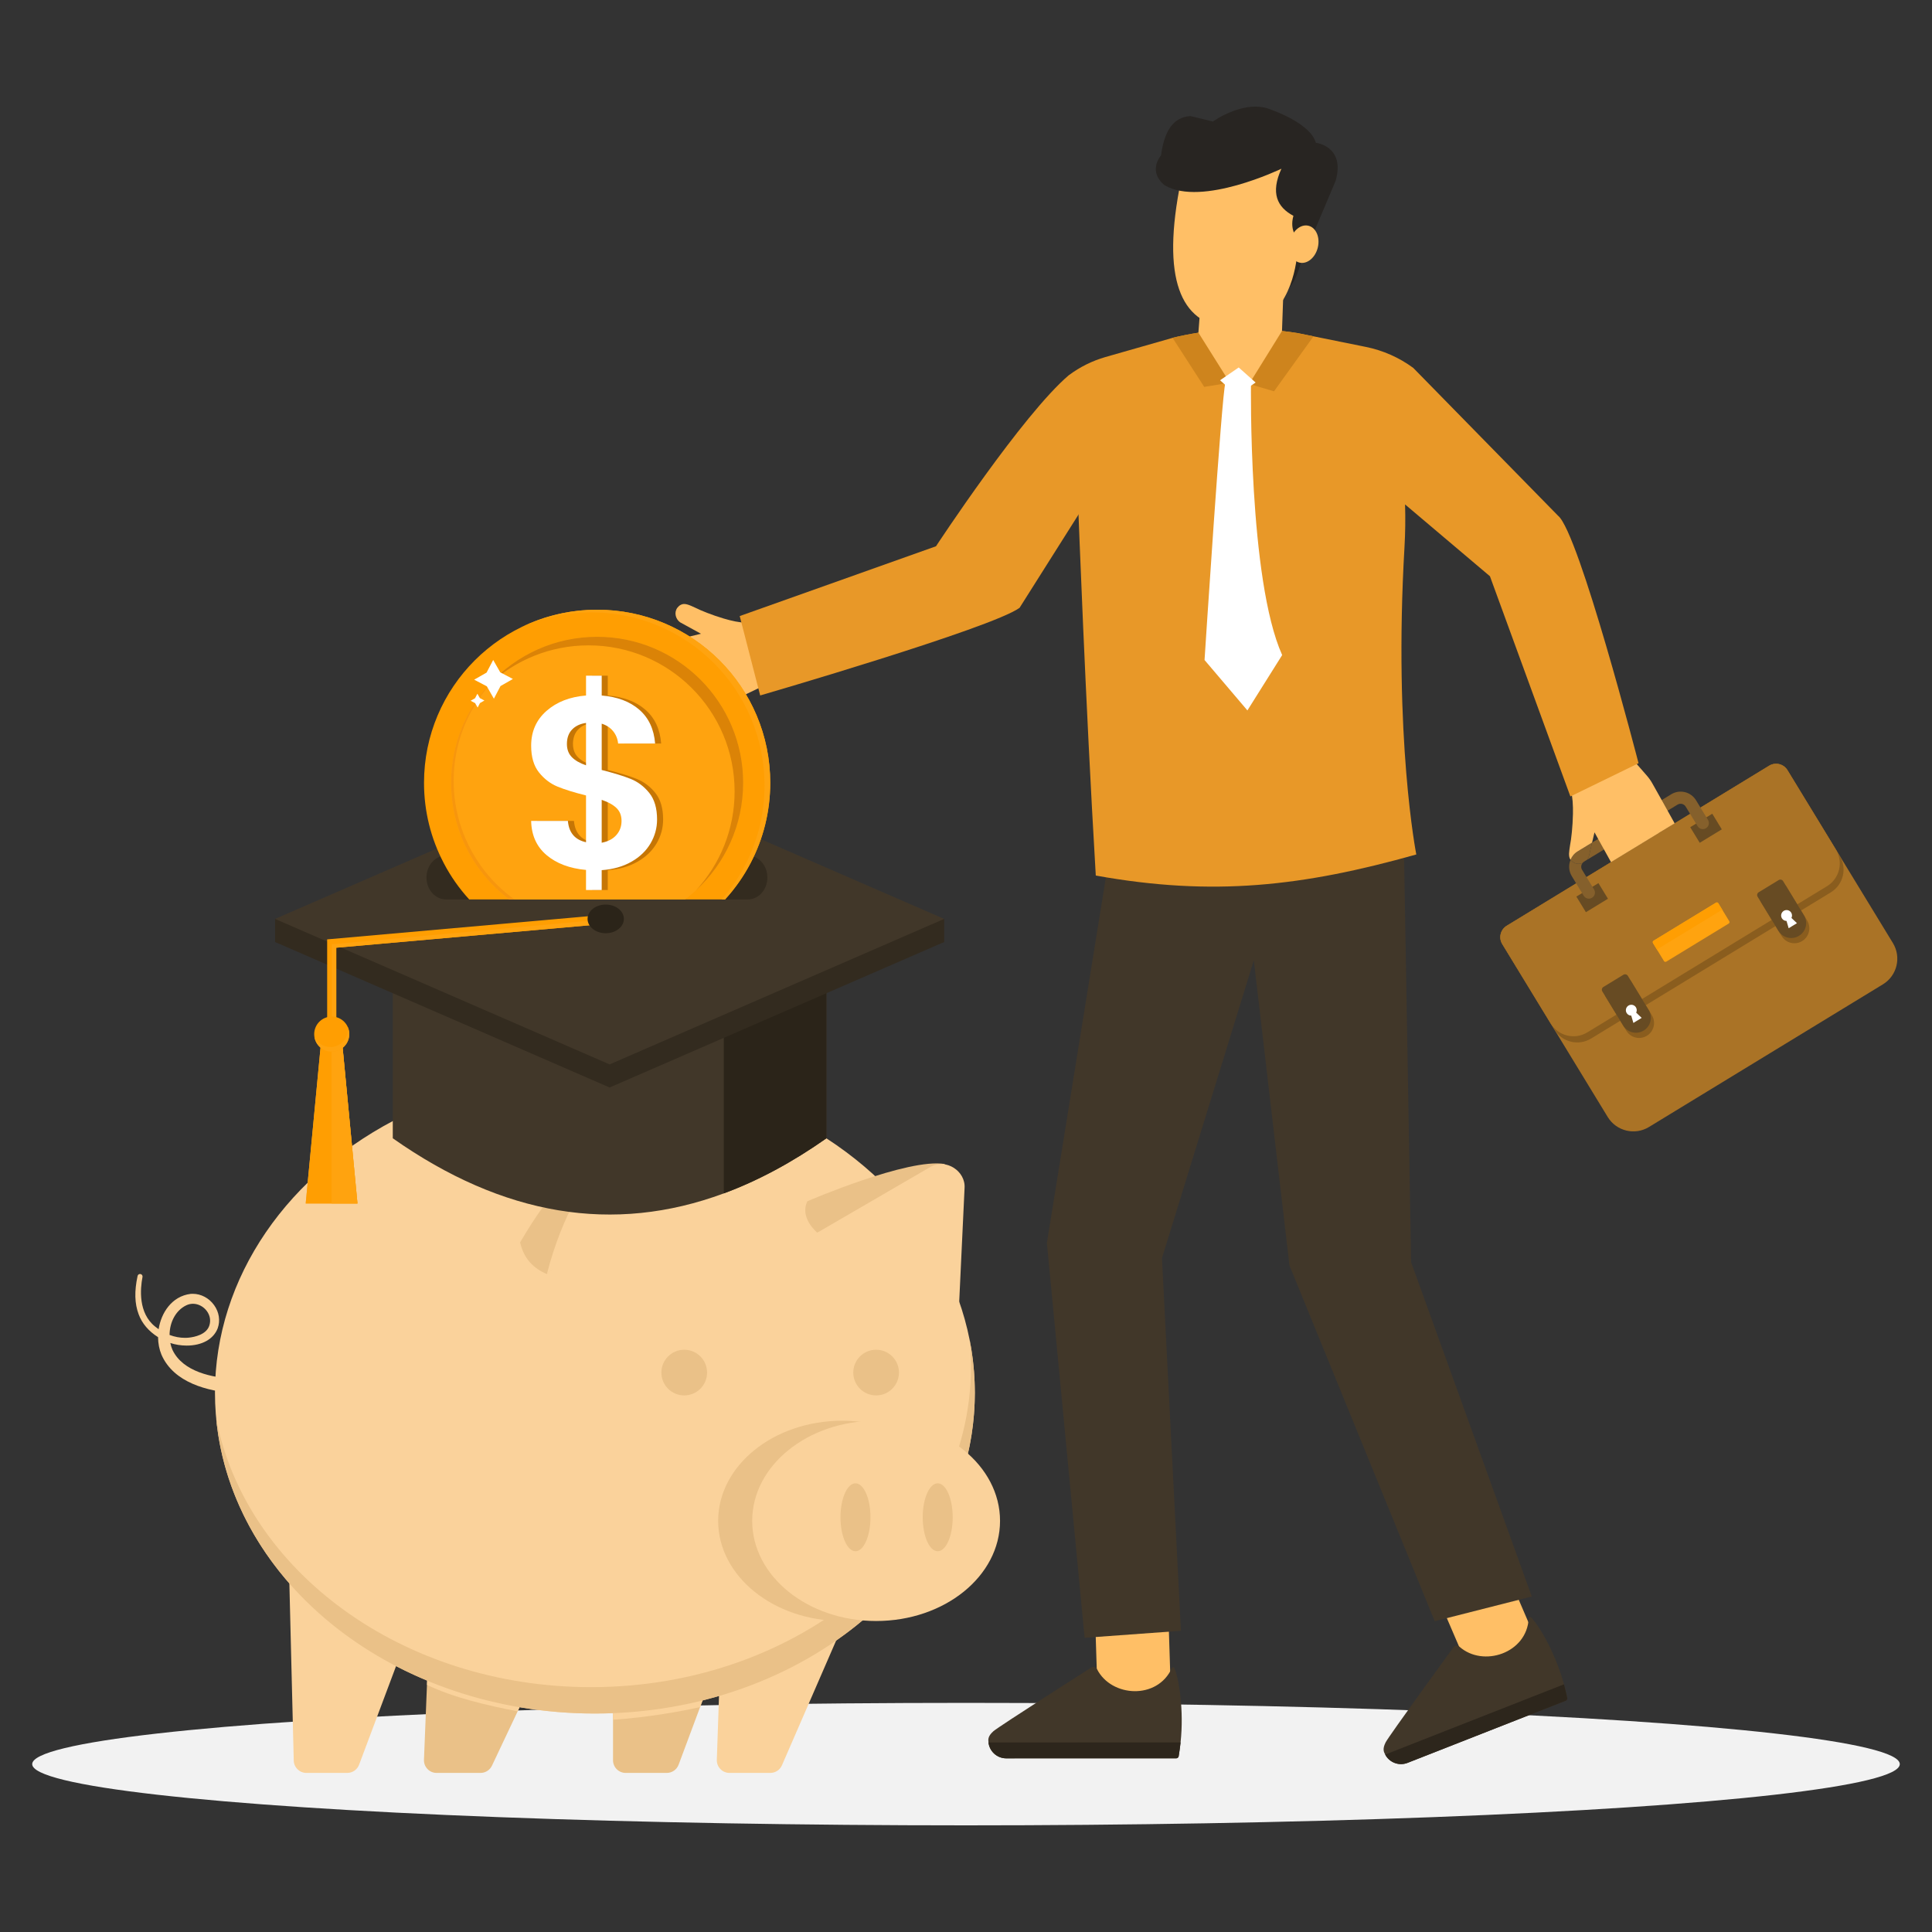 <svg xmlns="http://www.w3.org/2000/svg" enable-background="new 0 0 3000 3000" viewBox="0 0 3000 3000"><rect x="0" y="0" width="3000" height="3000" fill="#333333" stroke="none"/><ellipse cx="1500" cy="2739.31" fill="#f2f2f2" rx="1450" ry="95.09" class="colorf2f2f2 svgShape"/><path fill="#ffbf66" d="M1030.89,998c-6.93,1.7-11.19,8.66-9.51,15.65c0.9,3.7,3.36,6.65,6.5,8.33c2.66,1.42,5.86,1.96,9.1,1.16    l-1.19,0.32c-7.86,1.9-12.6,9.76-10.73,17.54c1,4.16,3.71,7.52,7.28,9.43c2.98,1.59,6.59,2.15,10.2,1.27l6.82-1.63    c-6.87,2.49-10.93,9.84-9.18,17.06c1.03,4.24,3.77,7.55,7.28,9.43c3.03,1.62,6.64,2.17,10.25,1.3l4.62-1.09    c-7.37,1.74-11.88,9.19-10.11,16.5c0.94,3.99,3.56,7.17,6.86,8.93l0.05,0.03c2.87,1.53,6.24,2.02,9.64,1.17l74.01-17.89    l37.64-18.08l-23.01-100.69c-8.75,0.11-21.26-2.6-33.91-6.34c-17.6-5.22-35.45-12.42-43.73-16.65    c-8.62-3.85-16.42-8.08-22.74-4.55c-2.11,1.13-3.83,2.68-5.2,4.48c-5.34,7.07-3.08,17.3,4.1,22.57l32.55,17.86L1030.89,998z" class="colorfeb582 svgShape"/><rect width="113.84" height="147.39" x="2257.19" y="2451.68" fill="#ffbf66" transform="rotate(-23.249 2314.066 2525.433)" class="colorfeb582 svgShape"/><path fill="#413729" d="M2257.45,2557.16c0,0-100.81,138.48-105.81,148.31c-5.44,10.71-2.68,15.17-0.71,19.01        c6.06,11.75,20.62,18.18,34.28,13.05l246-96.6c1.8-0.71,2.83-2.63,2.41-4.52c-1.62-7.56-3.33-14.55-5.09-21.01        c-12.94-47.71-38.48-91.43-51.1-103.83c-1.35-1.31-3.58-0.4-3.67,1.48c-2.73,54.26-70.98,76.53-107.58,43.89        C2263.67,2554.69,2259.84,2554.76,2257.45,2557.16z" class="color293241 svgShape"/><path fill="#2d261c" d="M2150.94,2724.48c6.06,11.75,20.62,18.18,34.28,13.05l246-96.6c1.8-0.71,2.83-2.63,2.41-4.52        c-1.62-7.56-3.33-14.55-5.09-21.01L2150.94,2724.48z" class="color1c232d svgShape"/><rect width="113.84" height="147.39" x="1702.68" y="2506.23" fill="#ffbf66" transform="rotate(-1.812 1759.551 2579.958)" class="colorfeb582 svgShape"/><path fill="#413729" d="M1695.22,2588.86c0,0-144.45,92.06-152.69,99.38c-8.97,7.97-8.04,13.13-7.61,17.43        c1.35,13.15,12.56,24.45,27.14,24.68l264.29-0.02c1.94,0,3.59-1.41,3.9-3.33c1.25-7.63,2.21-14.76,2.94-21.42        c5.39-49.14-2.41-99.17-9.63-115.32c-0.76-1.72-3.18-1.69-3.95,0.03c-22.37,49.5-94.04,45.3-116.18,1.54        C1701.91,2588.82,1698.32,2587.49,1695.22,2588.86z" class="color293241 svgShape"/><path fill="#2d261c" d="M1534.93,2705.68c1.35,13.15,12.56,24.45,27.14,24.68l264.29-0.02c1.94,0,3.59-1.41,3.9-3.33        c1.25-7.63,2.21-14.76,2.94-21.42L1534.93,2705.68z" class="color1c232d svgShape"/><polygon fill="#413729" points="2378.55 2479.06 2191.17 1959.85 2179.67 1298.31 1730.94 1277.3 1625.61 1930.04 1684.19 2543.18 1833.73 2532.29 1804.29 1953.61 1946.93 1491.13 2002.27 1965.02 2227.79 2517.39" class="color293241 svgShape"/><path fill="#aa7326" d="M2332.71,1465.96l163.74,268.49c13.41,21.99,42.11,28.95,64.09,15.53l363.23-221.51        c21.99-13.41,28.95-42.1,15.53-64.1l-163.73-268.49c-5.94-9.74-18.66-12.83-28.42-6.89l-407.55,248.54        C2329.85,1443.49,2326.77,1456.22,2332.71,1465.96z" class="coloraa5f26 svgShape"/><path fill="#8a5d1e" d="M2332.71,1465.96l81.04,132.88c11.91,19.53,37.39,25.69,56.91,13.79l372.16-226.96        c19.52-11.9,25.7-37.37,13.79-56.9l-81.03-132.87c-5.94-9.74-18.66-12.83-28.42-6.89l-407.55,248.54        C2329.85,1443.49,2326.77,1456.22,2332.71,1465.96z" class="color8a3d1e svgShape"/><path fill="#aa7326" d="M2332.71,1465.96l75.19,123.3c11.9,19.52,37.38,25.69,56.9,13.79l372.16-226.96        c19.52-11.9,25.7-37.39,13.79-56.9l-75.19-123.29c-5.94-9.74-18.66-12.83-28.42-6.89l-407.55,248.54        C2329.85,1443.49,2326.77,1456.22,2332.71,1465.96z" class="coloraa5f26 svgShape"/><path fill="#8a5d1e" d="M2798.39,1461.27L2798.39,1461.27c10.94-6.68,14.41-20.96,7.73-31.91l-32.35-53.04          c-1.44-2.38-4.54-3.12-6.92-1.68l-31.05,18.93c-2.37,1.45-3.13,4.55-1.68,6.92l32.35,53.04          C2773.15,1464.49,2787.44,1467.96,2798.39,1461.27z" class="color8a3d1e svgShape"/><path fill="#674b23" d="M2793.46,1453.19L2793.46,1453.19c10.95-6.68,14.41-20.97,7.73-31.91l-32.35-53.05          c-1.45-2.37-4.55-3.12-6.92-1.67l-31.05,18.93c-2.37,1.45-3.12,4.55-1.67,6.93l32.34,53.03          C2768.22,1456.4,2782.51,1459.86,2793.46,1453.19z" class="color672e23 svgShape"/><path fill="#ffffff" d="M2774.1,1430.04l3.32,11.32l12.88-7.85l-8.55-8.13c1.25-2.53,1.22-5.6-0.35-8.18          c-2.43-3.98-7.62-5.24-11.6-2.81c-3.98,2.43-5.25,7.62-2.82,11.6C2768.55,1428.57,2771.29,1430.01,2774.1,1430.04z" class="colorfff svgShape"/><path fill="#8a5d1e" d="M2557.28,1608.32L2557.28,1608.32c10.95-6.68,14.41-20.97,7.73-31.92l-32.35-53.04          c-1.45-2.38-4.55-3.13-6.92-1.68l-31.05,18.94c-2.38,1.45-3.13,4.55-1.68,6.92l32.35,53.04          C2532.04,1611.53,2546.33,1615,2557.28,1608.32z" class="color8a3d1e svgShape"/><path fill="#674b23" d="M2552.34,1600.23L2552.34,1600.23c10.95-6.68,14.41-20.96,7.73-31.91l-32.35-53.04          c-1.45-2.37-4.55-3.12-6.92-1.68l-31.05,18.93c-2.38,1.45-3.13,4.55-1.68,6.92l32.35,53.04          C2527.11,1603.44,2541.39,1606.91,2552.34,1600.23z" class="color672e23 svgShape"/><path fill="#ffffff" d="M2532.99,1577.08l3.32,11.32l12.88-7.85l-8.54-8.14c1.25-2.52,1.22-5.6-0.35-8.17          c-2.43-3.99-7.61-5.24-11.6-2.81c-3.98,2.43-5.25,7.62-2.82,11.61C2527.44,1575.61,2530.17,1577.05,2532.99,1577.08z" class="colorfff svgShape"/><path fill="#ffa30f" d="M2587.41,1493.21l96.92-59.11c1.24-0.76,1.63-2.37,0.88-3.61l-17.04-27.95        c-0.76-1.24-2.37-1.63-3.61-0.87l-96.92,59.11c-1.24,0.76-1.63,2.37-0.88,3.61l17.04,27.95        C2584.55,1493.57,2586.17,1493.97,2587.41,1493.21z" class="colorf2a807 svgShape"/><path fill="#ff9e02" d="M2566.75,1464.39l7.47,12.24c-0.75-1.23-0.36-2.86,0.88-3.62l96.92-59.1c1.25-0.76,2.87-0.37,3.62,0.87        l-7.47-12.24c-0.76-1.25-2.38-1.64-3.62-0.88l-96.92,59.11C2566.38,1461.53,2565.99,1463.15,2566.75,1464.39z" class="colorffb902 svgShape"/><rect width="40.13" height="28.4" x="2629.02" y="1271.93" fill="#674b23" transform="rotate(-31.373 2649.085 1286.129)" class="color672e23 svgShape"/><rect width="40.13" height="28.4" x="2452.22" y="1379.75" fill="#674b23" transform="rotate(-31.377 2472.163 1393.878)" class="color672e23 svgShape"/><path fill="#85602c" d="M2490.73 1319.09l98.72-60.28 15.53-9.44c4.34-2.56 9.9-1.18 12.49 3.05l18.63 30.54c2.71 4.44 8.5 5.85 12.94 3.14l0 0c4.44-2.71 5.85-8.5 3.14-12.95l-18.63-30.54c-8.04-13.1-25.17-17.34-38.38-9.33l-14.87 9.1-98.72 60.28-9.4 5.7-5.05 21.61c-.77 1.99-1.82 3.67-3.12 5.32L2490.73 1319.09zM2440.62 1360.4l18.53 30.51c2.7 4.45 8.5 5.85 12.94 3.15l0 0c4.44-2.71 5.84-8.5 3.13-12.94l-18.63-30.55c-2.05-3.4-1.54-7.59.72-10.46-3.65 1.51-7.75 1.75-11.61.24-2.19-.93-4.2-2.18-5.98-3.97-.41-.33-.68-.74-.94-1.27C2435.36 1343.11 2435.81 1352.5 2440.62 1360.4z" class="color853d2c svgShape"/><path fill="#85602c" d="M2438.79,1335.11c0.25,0.53,0.53,0.94,0.94,1.27c1.77,1.79,3.79,3.04,5.98,3.97      c3.86,1.51,7.96,1.28,11.61-0.24c0.65-0.82,1.38-1.51,2.35-2.14l4.37-2.68c1.3-1.65,2.35-3.33,3.12-5.32l5.05-21.61      l-22.36,13.64C2444.67,1325.11,2440.84,1329.81,2438.79,1335.11z" class="color853d2c svgShape"/><path fill="#ffbf66" d="M2439.4,1228.41c2.51,8.62,3.36,21.91,3.06,35.56c-0.36,19.12-2.53,38.94-4.46,48.32      c-1.27,9.04-3.23,17.46,0.78,22.82c2.05-5.3,5.88-10,11.04-13.11l22.36-13.64l3.76-15.92l5.64,10.23l9.14,16.42l10.86,19.64      l74.43-45.36l0.02-0.12l24.38-14.77l-10.98-19.67l-9.14-16.42l-14.5-25.85c-2.42-4.32-5.29-8.37-8.54-12.11l-23.66-27.09      L2439.4,1228.41z" class="colorfeb582 svgShape"/><path fill="#e89828" d="M1659.88,582.49l14.33,203.72c0.53,11.45,10.83,294.74,27.32,573.33     c182.23,32.91,321.62,16.82,497.69-32.71c0,0-35.56-180.23-18.34-477.23c1.29-22.08,1.56-44.21,0.9-66.32l131.79,111.5     l124.92,341.95l105.83-51.58c0,0-92.43-358.02-124.87-384.24l-224.99-229.67c-21.85-16.07-46.95-27.17-73.5-32.54l-81.32-16.47     l-24.94-5.04c-7.9-1.28-15.8-2.33-23.76-3.22c-43.33-4.91-87.13-3.92-130.22,2.68c-13.21,2.1-26.37,4.64-39.41,7.74l-0.55,0.23     l-104.23,29.78C1696.07,560.27,1676.9,569.8,1659.88,582.49z" class="color2896e8 svgShape"/><path fill="#282522" d="M2021.3,402.11c0,0-6.04,30.58-19.47,44.59l2.64-38.26l12.92-17.98L2021.3,402.11z" class="color222824 svgShape"/><path fill="#ffbf66" d="M2015.18,364.27c0,0,4.71,59.84-25.62,105.86c-18.62,28.24-51.75,42.21-85.36,38.42     c-69.76-7.88-101.92-73.6-70.35-228.53l123.13-50.67l78.62,50.76L2015.18,364.27z" class="colorfeb582 svgShape"/><path fill="#ffbf66" d="M1992.67,457.1l-2.71,77.42c-1.21,34.58-29.27,62.16-63.87,62.78l0,0c-38.32,0.68-68.91-31.74-66.03-69.95     l4.13-54.65L1992.67,457.1z" class="colorfeb582 svgShape"/><path fill="#282522" d="M2015.74,370.9c0,0-14.01-11.84-7.34-35.77c-25.19-13.44-35.85-35.26-18.63-73.15     c0,0-123.58,59.66-181.17,25.77c0,0-26.94-18.66-5.71-46.7c4.72-35.11,17.3-59.1,45.64-60.81l34.9,8.47     c0,0,50.77-36.76,92.44-17.56c0,0,59.13,20.41,67.41,50.56c0,0,45.96,5.09,30.73,58.98l-31.52,74.62l-4.78,20.92L2015.74,370.9z" class="color222824 svgShape"/><path fill="#ffbf66" d="M2003.29,373.94c-3.84,15.8,2.68,30.95,14.55,33.83s24.6-7.6,28.43-23.41c3.83-15.81-2.68-30.96-14.55-33.84     C2019.85,347.66,2007.12,358.14,2003.29,373.94z" class="colorfeb582 svgShape"/><path fill="#ce841d" d="M1820.76 524.61l49.14 76.13 39.79-6.45-48.81-77.73c-13.22 2.06-26.49 4.73-39.55 7.86L1820.76 524.61zM1939.64 596.2l38.65 11.42 61.33-85.39-24.91-5.03c-7.88-1.28-16.13-2.38-24.03-3.27L1939.64 596.2z" class="color1d8bce svgShape"/><polygon fill="#ffffff" points="1894.51 590.48 1920.73 613.85 1949.68 593.98 1923.47 570.6" class="colorfff svgShape"/><path fill="#ffffff" d="M1942.51,595.86c0,0-4.18,304.32,48.43,421.32l-53.98,85.97l-66.55-78.29c0,0,26.8-415.52,32.38-430.35     L1942.51,595.86z" class="colorfff svgShape"/><path fill="#e89828" d="M1148.63,956.62l31.78,123.29c0,0,359.85-104.63,402.77-136.09l180.99-286.39l-104.29-75.01l0,0    c-72.2,61.31-206.48,265.83-206.48,265.83L1148.63,956.62z" class="color2896e8 svgShape"/><g fill="#000000" class="color000 svgShape"><path fill="#eac188" d="M951.9,2625.72v107.59c0,10.87,8.8,19.67,19.67,19.67h63.77c8.22,0,15.57-5.11,18.43-12.8l33.36-89.45      l9.32-25H951.9V2625.72z" class="colorea88b0 svgShape"/><path fill="#fad29b" d="M951.9,2625.72v44.65c53.68-3.38,108.95-13.59,135.23-19.65l9.32-25H951.9z" class="colorfa9bbd svgShape"/><path fill="#eac188" d="M658.34,2732.52c-0.47,11.18,8.47,20.46,19.65,20.46h68.16c7.6,0,14.52-4.39,17.77-11.26l36.51-77.23      l3.36-7.12l21.87-46.27l-161.99-11.84l-0.68,17l-0.25,6.19L658.34,2732.52z" class="colorea88b0 svgShape"/><path fill="#fad29b" d="M663 2616.26c40.78 19.7 94.1 32.14 140.8 41.11l21.87-46.27-161.99-11.84L663 2616.26zM1303.07 2536.6l-88.86 204.55c-3.12 7.18-10.21 11.83-18.04 11.83h-63.42c-11.12 0-20.03-9.22-19.66-20.34l4.93-144.3L1303.07 2536.6zM449.07 2447.92l7.06 285.88c.26 10.67 8.99 19.18 19.66 19.18h63.4c8.2 0 15.54-5.08 18.41-12.76l65.72-175.24-137.6-127.7L449.07 2447.92z" class="colorfa9bbd svgShape"/><ellipse cx="923.74" cy="2162.59" fill="#fad29b" rx="589.95" ry="498.17" class="colorfa9bbd svgShape"/><path fill="#eac188" d="M335.69,2202.83c24.25,256.32,278.27,457.93,588.05,457.93c325.82,0,589.95-223.04,589.95-498.17      c0-27.73-2.69-54.92-7.85-81.43c1.28,13.36,1.93,26.86,1.93,40.49c0,275.13-264.13,498.15-589.95,498.15      C624.75,2619.8,381.58,2439.35,335.69,2202.83z" class="colorea88b0 svgShape"/><ellipse cx="1307.58" cy="2361.6" fill="#eac188" rx="192.42" ry="155.49" class="colorea88b0 svgShape"/><ellipse cx="1360.43" cy="2361.6" fill="#fad29b" rx="192.42" ry="155.49" class="colorfa9bbd svgShape"/><path fill="#eac188" d="M1351.66 2356.02c0 29.12-10.42 52.73-23.28 52.73s-23.28-23.61-23.28-52.73c0-29.12 10.42-52.73 23.28-52.73S1351.66 2326.9 1351.66 2356.02zM1479.35 2356.02c0 29.12-10.42 52.73-23.28 52.73s-23.28-23.61-23.28-52.73c0-29.12 10.42-52.73 23.28-52.73C1468.92 2303.29 1479.35 2326.9 1479.35 2356.02z" class="colorea88b0 svgShape"/><circle cx="1360.43" cy="2131.33" r="35.47" fill="#eac188" class="colorea88b0 svgShape"/><circle cx="1062.47" cy="2131.33" r="35.47" fill="#eac188" class="colorea88b0 svgShape"/><path fill="#eac188" d="M962.51,1788.31c0,0-57.62-25.31-154.87,140.82c5.79,25.69,21.01,40.5,41.53,49.22l115.82-109.82       L962.51,1788.31z" class="colorea88b0 svgShape"/><path fill="#fad29b" d="M849.17,1978.35c24.73-95.97,64.47-152.22,86.45-176.57c10.94-12.11,28.1-16.89,43.45-11.35       c68.52,24.76,144.56,156.73,144.56,156.73S956.92,1883.46,849.17,1978.35z" class="colorfa9bbd svgShape"/><path fill="#eac188" d="M1269.08,1914.06c0,0-28.08-22.76-15.37-48.78c0,0,156.67-67.66,213.43-57.77l-28.38,43.59l-56.76,19.5      l-40.79,16.28L1269.08,1914.06z" class="colorea88b0 svgShape"/><path fill="#fad29b" d="M1269.08 1914.06l176.47-102.53c23.33-12.83 54.07 6.82 52.22 33.38l-9.95 211.04L1269.08 1914.06zM215.28 2040.78c5.16 14.15 15.59 26.41 30.15 35.54.06 9.67 1.9 19.05 5.32 27.27 19.1 43.82 72.19 56.68 113.34 59.79l4.08.29.46-22.39-3.77-.19c-35.31-1.72-80.79-10.91-97-44.92-1.47-3.35-2.61-6.96-3.38-10.77 7.71 2.59 16.65 4.02 25.43 4.02 23.78 0 41.79-10.06 48.15-26.92 4.19-11.91 2.2-24.89-5.44-35.68-7.89-11.16-20.4-17.81-33.41-17.81-1.06 0-2.15.04-3.21.12-29.53 3.67-45.87 29.9-49.68 54.88-1.87-1.3-3.67-2.69-5.43-4.12-26.38-21-23.2-58.53-19.61-77.06.4-2.04-.91-4.02-2.94-4.48l0 0-.06-.01c-2.09-.48-4.18.83-4.63 2.92C208.51 2005.13 209.05 2024.12 215.28 2040.78zM263.29 2072.9c.13-20.4 10.02-38.23 25.62-45.85 3.42-1.7 7.04-2.57 10.75-2.57 8.14 0 16.4 4.33 21.52 11.33 4.95 6.73 6.34 14.64 3.92 22.32-4.45 14.35-23.38 18-31.33 18.89-2.13.25-4.33.37-6.54.37C279.28 2077.39 271.22 2075.88 263.29 2072.9z" class="colorfa9bbd svgShape"/><path fill="#413729" d="M1283.32,1529.62v237.9c-53.14,37.37-106.27,65.91-159.41,85.58c-171.34,63.47-342.67,34.93-514.01-85.58     v-237.9H1283.32z" class="color293241 svgShape"/><path fill="#2b2419" d="M1283.32,1529.62v237.9c-53.14,37.37-106.27,65.91-159.41,85.58v-323.47h159.41V1529.62z" class="color19212b svgShape"/><polygon fill="#332b1f" points="1466.1 1462.75 946.62 1688.66 427.13 1462.75 946.62 1236.84" class="color1f2733 svgShape"/><polygon fill="#332b1f" points="427.13 1462.75 427.13 1426.88 534.49 1423.14 512.45 1476.3" class="color1f2733 svgShape"/><polygon fill="#332b1f" points="1466.1 1462.75 1466.1 1426.88 1397.96 1426.88 1397.96 1478.03" class="color1f2733 svgShape"/><polygon fill="#413729" points="1466.1 1426.88 946.62 1652.79 427.13 1426.88 946.62 1200.97" class="color293241 svgShape"/><path fill="#ff9e02" d="M946.64,1427.51c0,3.62-2.77,6.7-6.45,7.04l-418.03,37.06v134.17h-14.14v-147.12l430.92-38.19      c3.89-0.35,7.31,2.52,7.66,6.4v0.01C946.63,1427.1,946.64,1427.31,946.64,1427.51z" class="colorffb902 svgShape"/><path fill="#ffa30f" d="M946.64,1427.51c0,3.62-2.77,6.7-6.45,7.04l-418.03,37.06v134.17h-6.91v-139.49l431.36-39.42v0.01     C946.63,1427.1,946.64,1427.31,946.64,1427.51z" class="colorf2a807 svgShape"/><polygon fill="#fbab3b" points="555.07 1868.76 474.69 1868.76 498.03 1623.72 531.74 1623.72" class="colorfbb03b svgShape"/><polygon fill="#ff9e02" points="555.08 1868.76 474.69 1868.76 498.03 1623.72 531.74 1623.72" class="colorffb902 svgShape"/><polygon fill="#ffa30f" points="555.08 1868.76 514.88 1868.76 514.88 1623.72 531.74 1623.72" class="colorf2a807 svgShape"/><circle cx="515.1" cy="1605.79" r="27.23" fill="#ff9e02" transform="rotate(-22.5 515.071 1605.722)" class="colorffb902 svgShape"/><path fill="#ffa30f" d="M542.33,1605.78c0,15.04-12.2,27.23-27.22,27.23c-13.64,0-24.93-10.02-26.91-23.13     c4.27,9.44,13.77,16,24.81,16c15.03,0,27.22-12.18,27.22-27.23c0-1.37-0.1-2.73-0.3-4.04     C541.46,1598.02,542.33,1601.81,542.33,1605.78z" class="colorf2a807 svgShape"/><ellipse cx="940.56" cy="1426.86" fill="#2b2419" rx="28.2" ry="22.25" class="color19212b svgShape"/><path fill="#332b1f" d="M1191.58,1362.54c0,9.46-3.41,17.96-8.88,24.14c-5.52,6.13-13.1,9.95-21.54,9.95H692.63    c-16.78,0-30.42-15.23-30.42-34.09c0-9.4,3.41-17.9,8.93-24.08c3.19-3.58,7.14-6.37,11.58-8.07c3.09-1.21,6.44-1.88,9.91-1.88    h468.53c2,0,3.9,0.24,5.79,0.67c2.11,0.42,4.17,1.09,6.06,2.06h0.05C1183.95,1336.4,1191.58,1348.47,1191.58,1362.54z" class="color1f2733 svgShape"/><g fill="#000000" class="color000 svgShape"><path fill="#ff9e02" d="M1196.03,1215.58c0,44.88-10.96,87.13-30.34,124.26c-10.8,20.65-24.18,39.72-39.77,56.79H728.57       c-15.43-16.91-28.76-35.77-39.45-56.26c-0.21-0.42-0.42-0.84-0.63-1.27c-19.23-36.93-30.08-79.02-30.08-123.53       c0-148.5,120.37-268.81,268.81-268.81C1075.71,946.77,1196.03,1067.09,1196.03,1215.58z" class="colorffb902 svgShape"/><path fill="#ffa30f" d="M1196.03,1215.58c0,44.83-10.96,87.13-30.39,124.26c-10.8,20.65-24.18,39.72-39.77,56.79h-5.16       c15.43-17.65,28.6-37.3,39.03-58.58c17.59-35.71,27.44-75.91,27.44-118.37c0-148.5-120.31-268.81-268.81-268.81       c-38.61,0-75.33,8.16-108.51,22.81c35.45-17.23,75.28-26.92,117.36-26.92C1075.71,946.77,1196.03,1067.09,1196.03,1215.58z" class="colorf2a807 svgShape"/><path fill="#ffa30f" d="M1153.99,1215.58c0,44.88-13.06,86.71-35.56,121.9c-13.12,20.54-29.5,38.87-48.36,54.2       c-2.11,1.68-4.21,3.37-6.37,4.95H790.79c-19.28-14.49-36.14-32.03-49.94-51.89c-1.69-2.37-3.27-4.79-4.85-7.27       c-22.55-35.24-35.5-77.01-35.5-121.9c0-125.21,101.51-226.78,226.72-226.78S1153.99,1090.37,1153.99,1215.58z" class="colorf2a807 svgShape"/><path fill="#f7960d" d="M798.69,1396.63h-7.9c-19.28-14.49-36.14-32.03-49.94-51.89c-1.69-2.37-3.27-4.79-4.85-7.27       c-22.55-35.24-35.5-77.01-35.5-121.9c0-75.7,37.08-142.75,94.08-183.9c-54.73,41.35-90.13,106.99-90.13,180.95       c0,46.14,13.8,89.08,37.51,124.85c1.79,2.79,3.69,5.53,5.64,8.22C761.81,1365.29,779.09,1382.46,798.69,1396.63z" class="colore59c0a svgShape"/><path fill="#db8307" d="M1153.98,1215.57c0,65.97-28.16,125.36-73.14,166.8c37.16-40.4,59.86-94.31,59.86-153.52       c0-125.23-101.51-226.74-226.74-226.74c-59.21,0-113.12,22.7-153.52,59.86c41.45-44.98,100.83-73.14,166.8-73.14       C1052.47,988.83,1153.98,1090.34,1153.98,1215.57z" class="colordb9507 svgShape"/><path fill="#c67605" d="M1019.61,1309.53c-6.72,11.54-16.61,21.05-29.67,28.53s-28.47,11.85-46.22,13.12V1382h-24.34v-31.19        c-25.36-2.28-45.78-9.95-61.24-23.01c-15.47-13.06-23.45-30.75-23.96-53.07h57.06c1.52,18.26,10.9,29.29,28.15,33.1v-72.65        c-18.26-4.57-32.97-9.13-44.12-13.69c-11.16-4.57-20.8-11.92-28.91-22.06c-8.12-10.14-12.17-23.96-12.17-41.46        c0-22.06,7.92-40.07,23.78-54.02c15.85-13.95,36.32-21.93,61.43-23.96v-30.81h24.34v30.81c24.34,2.03,43.81,9.38,58.39,22.06        s22.76,30.18,24.54,52.49h-57.44c-0.76-7.35-3.36-13.75-7.8-19.2s-10.34-9.32-17.69-11.61v71.9        c19.02,4.82,34.04,9.45,45.07,13.89c11.03,4.44,20.61,11.66,28.72,21.68s12.17,23.78,12.17,41.27        C1029.7,1285.63,1026.34,1298,1019.61,1309.53z M897.32,1175.64c5.07,5.2,12.42,9.45,22.06,12.74v-65.81        c-9.13,1.27-16.36,4.69-21.68,10.27c-5.33,5.58-7.99,13.06-7.99,22.44C889.71,1163.65,892.25,1170.44,897.32,1175.64z         M966.36,1296.79c5.45-6.09,8.18-13.44,8.18-22.07c0-8.37-2.66-15.09-7.99-20.16c-5.33-5.07-12.93-9.25-22.82-12.55v66.57        C953.36,1306.81,960.91,1302.88,966.36,1296.79z" class="colorc68005 svgShape"/><path fill="#ffffff" d="M1010.2,1309.53c-6.72,11.54-16.61,21.05-29.67,28.53s-28.47,11.85-46.22,13.12V1382h-24.34v-31.19        c-25.36-2.28-45.78-9.95-61.24-23.01c-15.47-13.06-23.45-30.75-23.96-53.07h57.06c1.52,18.26,10.9,29.29,28.15,33.1v-72.65        c-18.26-4.57-32.97-9.13-44.12-13.69c-11.16-4.57-20.8-11.92-28.91-22.06s-12.17-23.96-12.17-41.46        c0-22.06,7.92-40.07,23.78-54.02c15.85-13.95,36.32-21.93,61.43-23.96v-30.81h24.34v30.81c24.34,2.03,43.81,9.38,58.39,22.06        s22.76,30.18,24.54,52.49h-57.44c-0.76-7.35-3.36-13.75-7.8-19.2s-10.34-9.32-17.69-11.61v71.9        c19.02,4.82,34.04,9.45,45.07,13.89c11.03,4.44,20.61,11.66,28.72,21.68s12.17,23.78,12.17,41.27        C1020.29,1285.63,1016.93,1298,1010.2,1309.53z M887.91,1175.64c5.07,5.2,12.42,9.45,22.06,12.74v-65.81        c-9.13,1.27-16.36,4.69-21.68,10.27c-5.33,5.58-7.99,13.06-7.99,22.44C880.3,1163.65,882.84,1170.44,887.91,1175.64z         M956.95,1296.79c5.45-6.09,8.18-13.44,8.18-22.07c0-8.37-2.66-15.09-7.99-20.16c-5.33-5.07-12.93-9.25-22.82-12.55v66.57        C943.95,1306.81,951.5,1302.88,956.95,1296.79z" class="colorfff svgShape"/><polygon fill="#ffffff" points="766.91 1084.93 755.92 1065.68 736.29 1055.4 755.54 1044.41 765.82 1024.77 776.81 1044.02 796.44 1054.3 777.19 1065.29" class="colorfff svgShape"/><polygon fill="#ffffff" points="741.68 1098.67 737.76 1091.81 730.76 1088.14 737.63 1084.23 741.29 1077.23 745.21 1084.09 752.21 1087.76 745.34 1091.67" class="colorfff svgShape"/></g></g></svg>